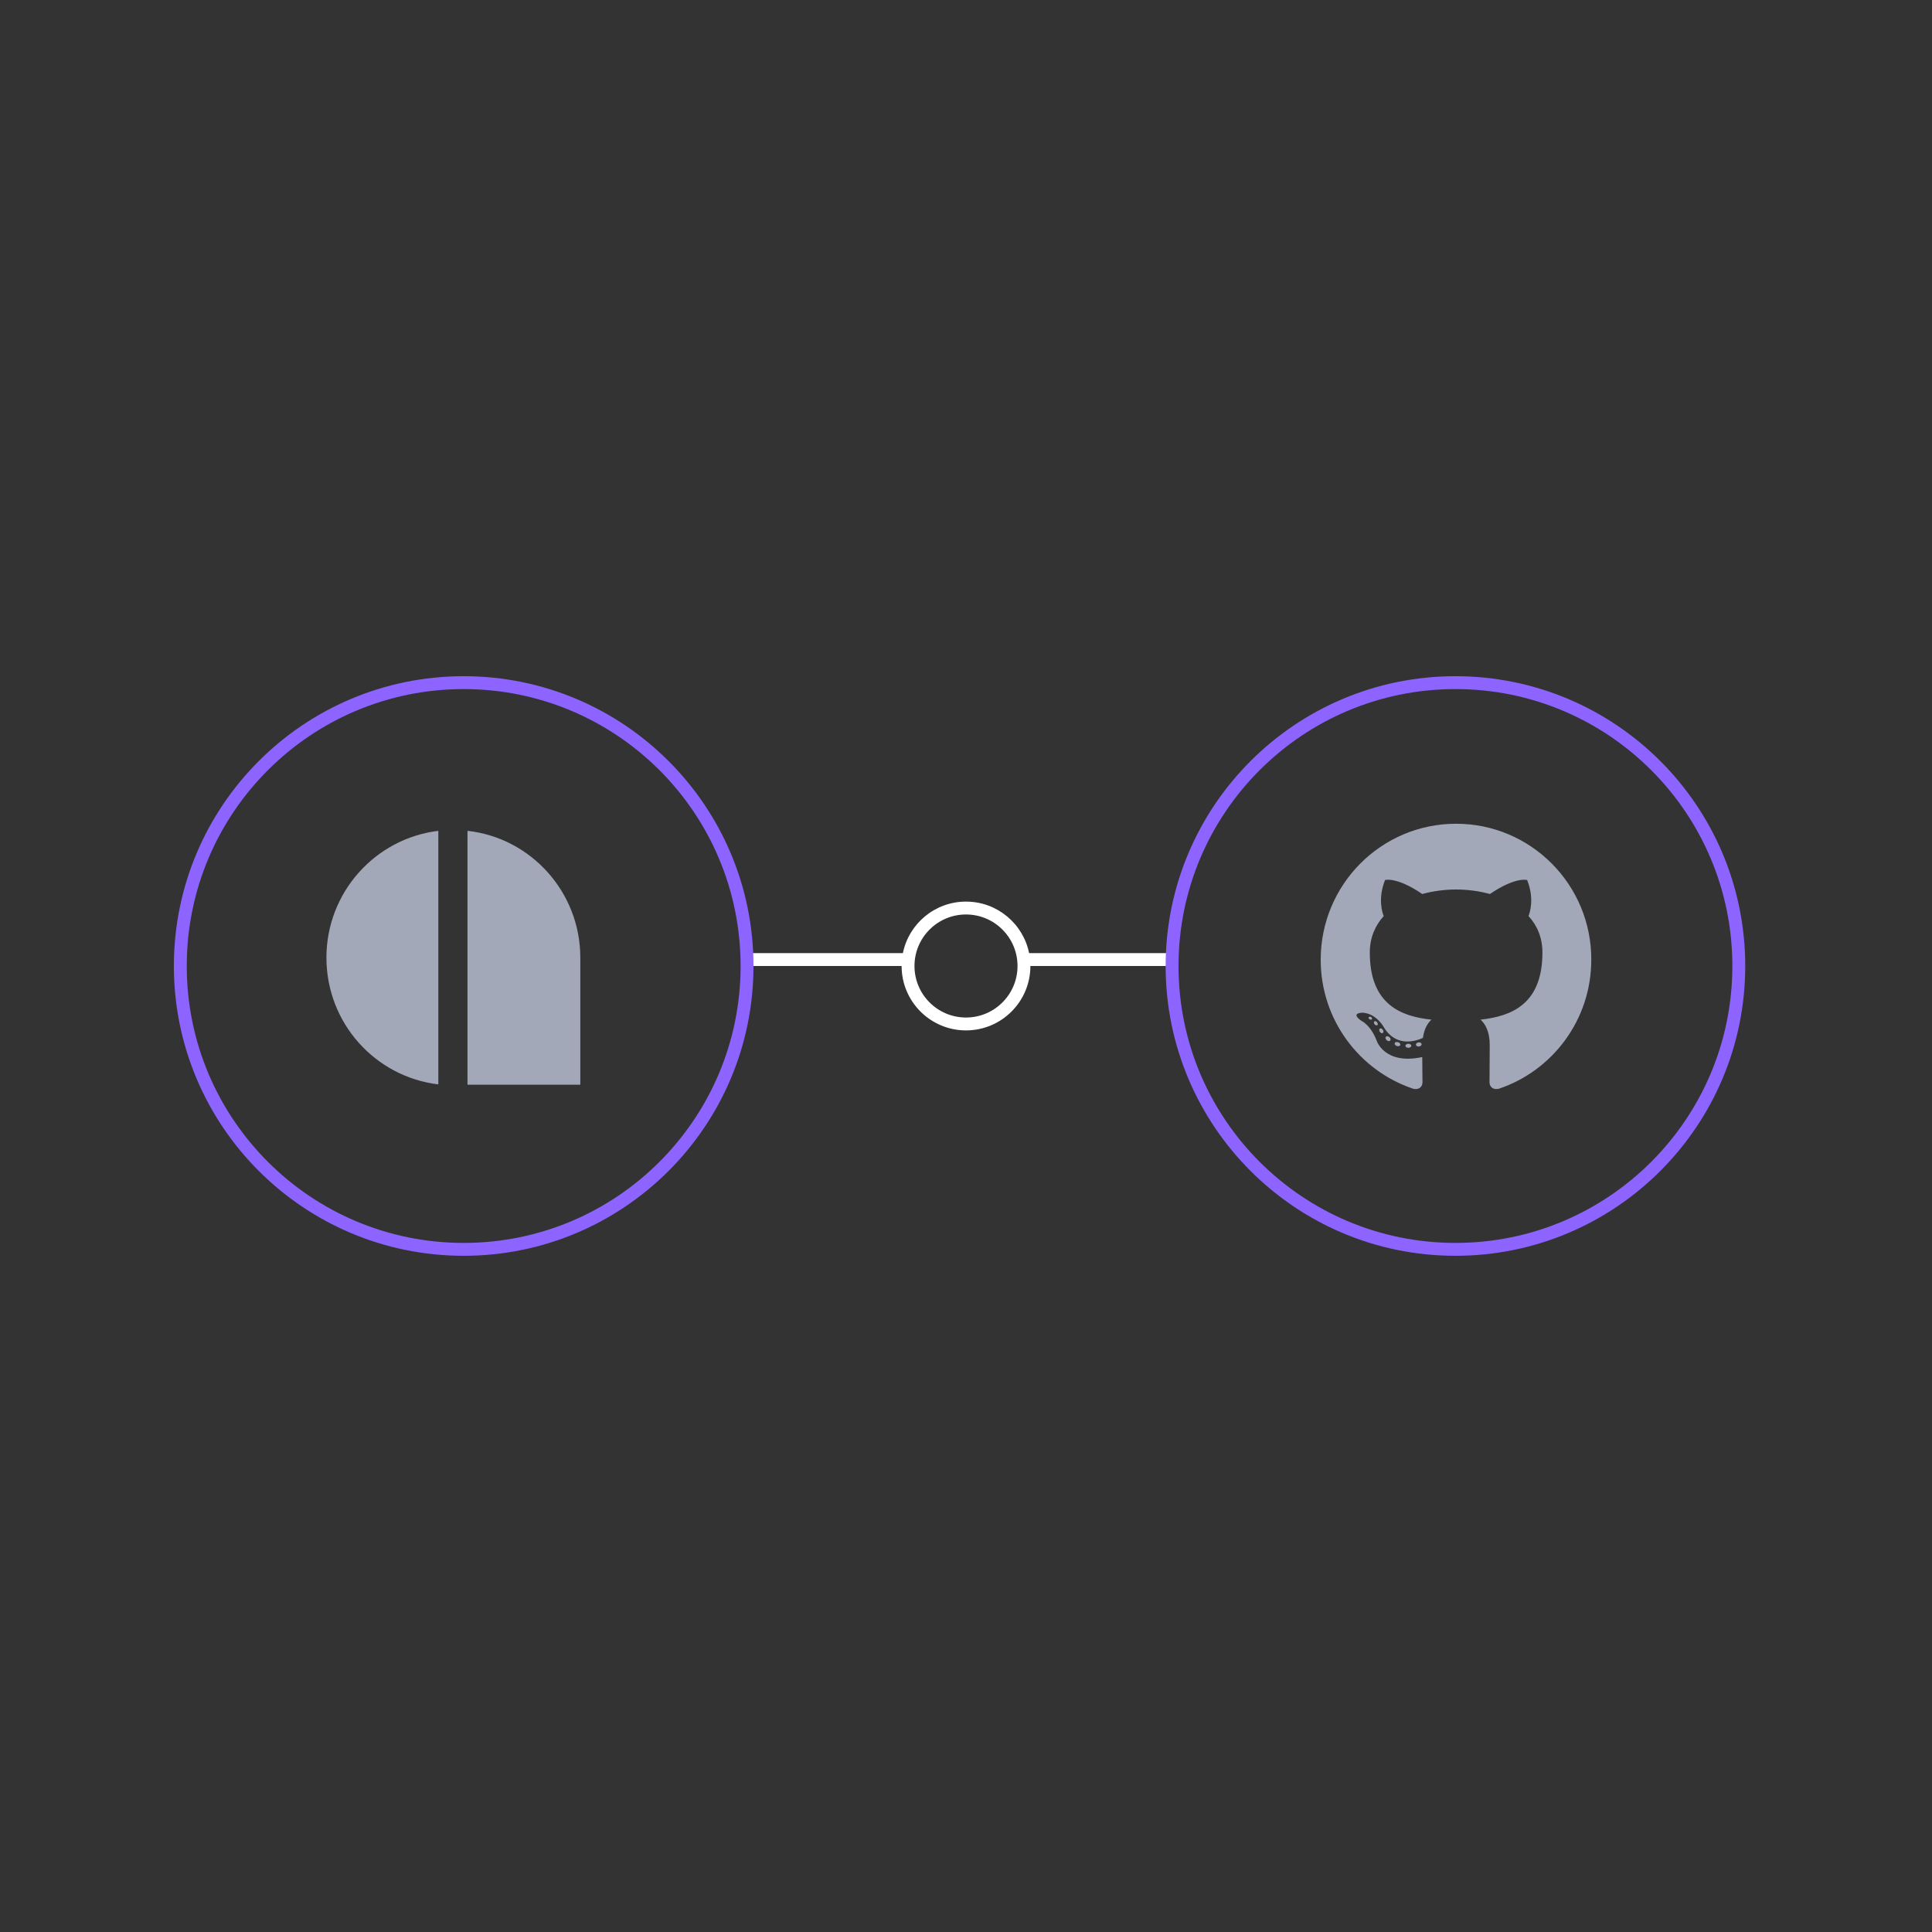 <svg width="150" height="150" viewBox="0 0 150 150" fill="none" xmlns="http://www.w3.org/2000/svg">
<rect x="0" y="0" width="150" height="150" fill="#333333" stroke="none"/>
<path fill-rule="evenodd" clip-rule="evenodd" d="M75 80C77.761 80 80 77.761 80 75L91 75V74L79.9 74C79.437 71.718 77.419 70 75 70C72.581 70 70.563 71.718 70.1 74L58 74V75H70C70 77.761 72.239 80 75 80ZM71 75C71 72.791 72.791 71 75 71C77.209 71 79 72.791 79 75C79 77.209 77.209 79 75 79C72.791 79 71 77.209 71 75Z" fill="white"/>
<circle cx="113" cy="75" r="22" stroke="#8D64FF"/>
<path fill-rule="evenodd" clip-rule="evenodd" d="M102.539 74.515C102.539 68.676 107.238 63.955 113.052 63.955C118.847 63.955 123.564 68.676 123.547 74.515C123.547 79.183 120.536 83.135 116.359 84.534C115.836 84.638 115.645 84.306 115.645 84.027C115.645 83.91 115.647 83.708 115.649 83.437C115.655 82.892 115.662 82.07 115.662 81.124C115.662 80.128 115.332 79.498 114.949 79.166C117.298 78.904 119.753 78.012 119.753 73.956C119.753 72.802 119.352 71.858 118.673 71.124C118.778 70.861 119.143 69.777 118.569 68.326C118.569 68.326 117.681 68.046 115.68 69.41C114.844 69.183 113.939 69.06 113.052 69.06C112.164 69.06 111.259 69.183 110.423 69.41C108.422 68.046 107.534 68.326 107.534 68.326C106.96 69.777 107.325 70.861 107.43 71.124C106.768 71.858 106.351 72.802 106.351 73.956C106.351 78.012 108.805 78.921 111.137 79.166C110.841 79.428 110.563 79.9 110.476 80.582C109.867 80.862 108.352 81.317 107.412 79.708C107.412 79.708 106.855 78.694 105.794 78.624C105.794 78.624 104.767 78.624 105.724 79.271C105.724 79.271 106.42 79.586 106.89 80.81C106.89 80.81 107.499 82.698 110.423 82.068C110.423 82.64 110.431 83.197 110.436 83.582V83.582C110.439 83.786 110.441 83.942 110.441 84.027C110.441 84.306 110.249 84.638 109.727 84.534C105.55 83.135 102.539 79.183 102.539 74.515ZM106.351 79.149C106.421 79.184 106.508 79.166 106.525 79.114C106.542 79.061 106.508 78.991 106.438 78.956C106.368 78.921 106.281 78.939 106.264 78.991C106.229 79.044 106.281 79.114 106.351 79.149ZM106.942 79.586C106.89 79.638 106.786 79.603 106.734 79.533C106.664 79.463 106.647 79.358 106.699 79.306C106.751 79.253 106.838 79.288 106.908 79.358C106.977 79.446 106.995 79.551 106.942 79.586ZM107.134 80.11C107.186 80.198 107.291 80.25 107.361 80.198C107.43 80.145 107.43 80.04 107.361 79.953C107.308 79.865 107.204 79.813 107.134 79.865C107.065 79.9 107.065 80.023 107.134 80.11ZM107.935 80.792C107.882 80.862 107.761 80.845 107.656 80.757C107.569 80.67 107.534 80.547 107.604 80.495C107.656 80.425 107.778 80.442 107.882 80.53C107.969 80.6 107.987 80.722 107.935 80.792ZM108.457 81.212C108.579 81.247 108.701 81.212 108.718 81.124C108.735 81.037 108.666 80.949 108.544 80.914C108.422 80.879 108.3 80.914 108.283 81.002C108.266 81.072 108.335 81.177 108.457 81.212ZM109.571 81.194C109.571 81.282 109.466 81.352 109.344 81.352C109.223 81.352 109.118 81.282 109.118 81.194C109.118 81.107 109.223 81.037 109.344 81.037C109.466 81.037 109.571 81.107 109.571 81.194ZM110.18 81.247C110.302 81.229 110.389 81.142 110.371 81.054C110.354 80.967 110.25 80.915 110.128 80.932C110.006 80.949 109.919 81.037 109.936 81.124C109.954 81.212 110.058 81.264 110.18 81.247Z" fill="#A3A8B8"/>
<circle cx="36" cy="75" r="22" stroke="#8D64FF"/>
<path d="M25.344 74.349C25.344 79.442 29.14 83.605 34.031 84.192V64.506C29.14 65.094 25.344 69.281 25.344 74.349Z" fill="#A3A8B8"/>
<path d="M45.055 74.349C45.055 69.256 41.21 65.044 36.295 64.506V84.217H45.055V74.643C45.055 74.545 45.055 74.447 45.055 74.349Z" fill="#A3A8B8"/>
</svg>
